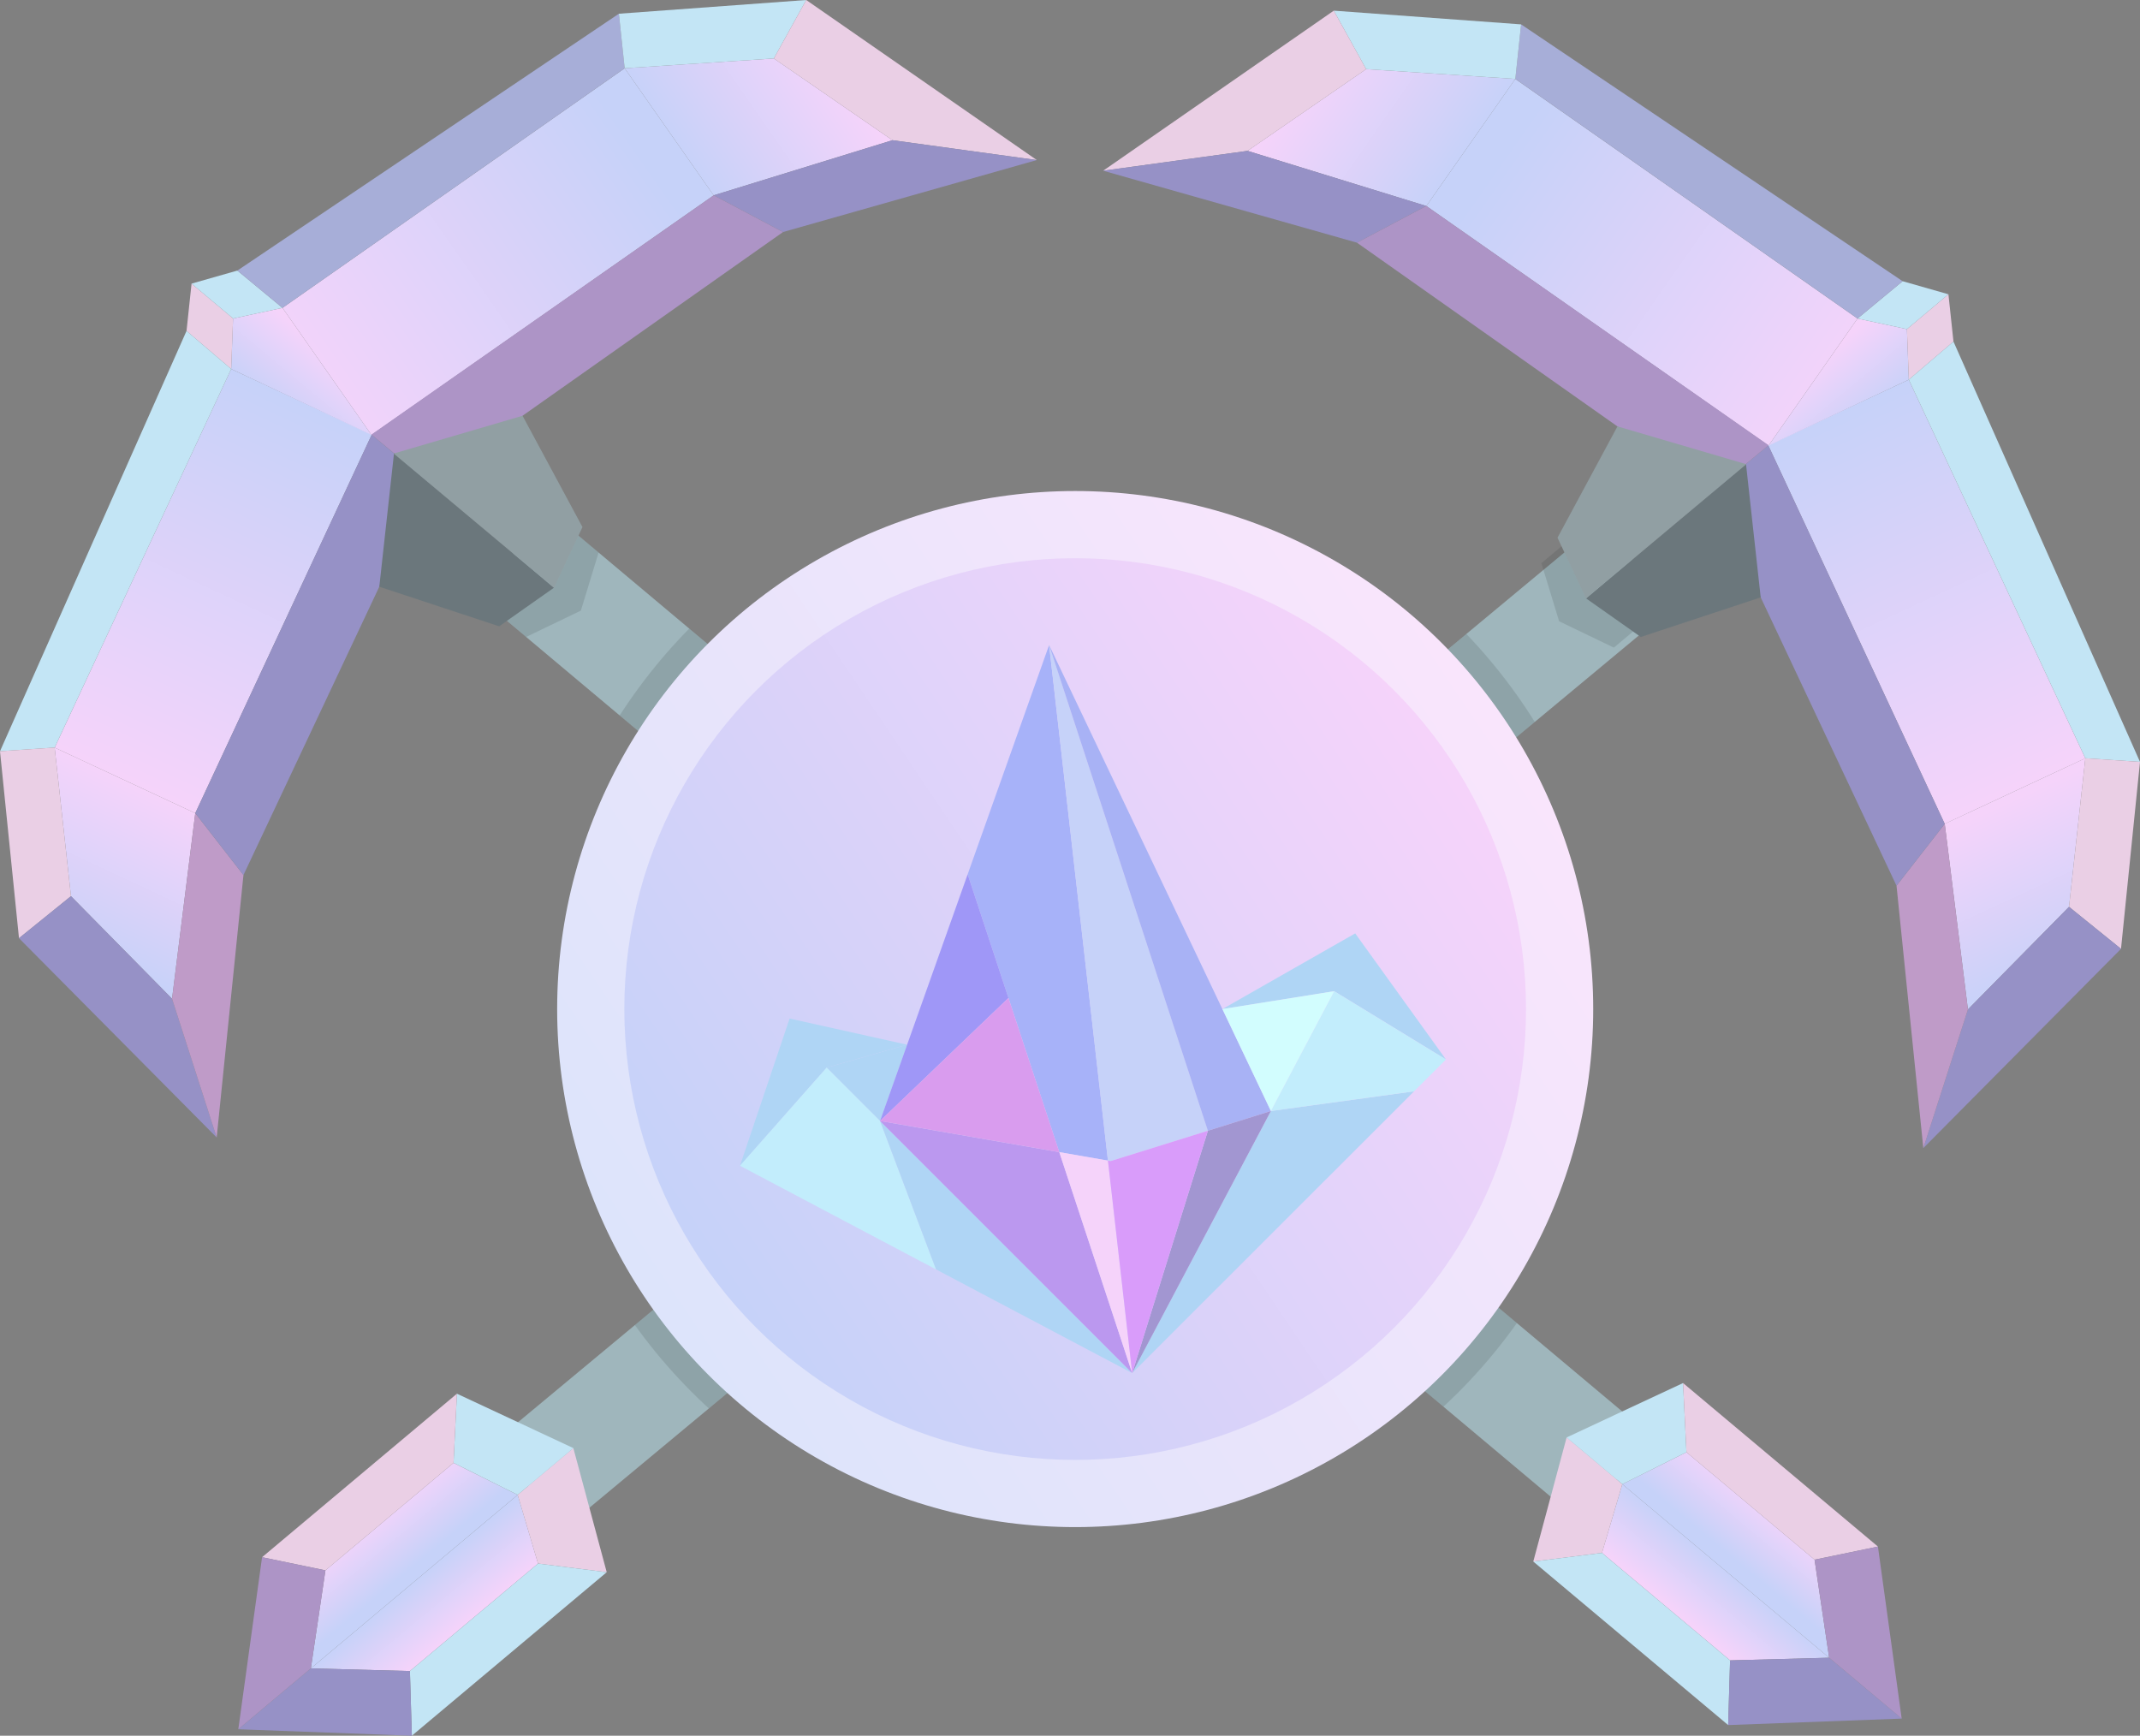 <svg xmlns="http://www.w3.org/2000/svg" xmlns:xlink="http://www.w3.org/1999/xlink" viewBox="0 0 1001.45 812.25"><rect x="0" y="0" width="1001.45" height="812.25" fill="#808080" stroke="none"/><defs><style>.cls-1{fill:none;}.cls-2{isolation:isolate;}.cls-3{fill:#9fb6bc;}.cls-20,.cls-4{mix-blend-mode:multiply;opacity:0.15;}.cls-5{clip-path:url(#clip-path);}.cls-20,.cls-6{fill:#323738;}.cls-7{fill:url(#Naamloos_verloop_2);}.cls-8{fill:url(#Naamloos_verloop_7);}.cls-9{fill:url(#Naamloos_verloop_7-2);}.cls-10{fill:url(#Naamloos_verloop_2-2);}.cls-11{fill:url(#Naamloos_verloop_7-3);}.cls-12{fill:#eacfe5;}.cls-13{fill:#c3e5f5;}.cls-14{fill:#9691c6;}.cls-15{fill:#bf9bc8;}.cls-16{fill:#a7aed8;}.cls-17{fill:#ad94c6;}.cls-18{fill:#6b777c;}.cls-19{fill:#919fa3;}.cls-21{fill:url(#Naamloos_verloop_2-3);}.cls-22{fill:url(#Naamloos_verloop_2-4);}.cls-23{clip-path:url(#clip-path-2);}.cls-24{fill:url(#Naamloos_verloop_2-5);}.cls-25{fill:url(#Naamloos_verloop_7-4);}.cls-26{fill:url(#Naamloos_verloop_7-5);}.cls-27{fill:url(#Naamloos_verloop_2-6);}.cls-28{fill:url(#Naamloos_verloop_7-6);}.cls-29{fill:url(#Naamloos_verloop_2-7);}.cls-30{fill:url(#Naamloos_verloop_2-8);}.cls-31{fill:url(#Naamloos_verloop_11);}.cls-32{fill:url(#Naamloos_verloop_7-7);}.cls-33{fill:#afd5f5;}.cls-34{fill:#c2edfc;}.cls-35{fill:#a7b2f9;}.cls-36{fill:#c6d2f9;}.cls-37{fill:#a8b2f5;}.cls-38{fill:#9f97f7;}.cls-39{fill:#bb98ef;}.cls-40{fill:#a296d1;}.cls-41{fill:#d99cee;}.cls-42{fill:#f5d3fa;}.cls-43{fill:#d99cfa;}.cls-44{fill:#d2fdfe;}</style><clipPath id="clip-path"><rect class="cls-1" x="472.26" y="138.67" width="52.07" height="673.88" transform="translate(-186.34 551.61) rotate(-50)"/></clipPath><linearGradient id="Naamloos_verloop_2" x1="-273.97" y1="2.45" x2="16.45" y2="2.45" gradientTransform="translate(186.45 274.15) scale(0.67 1)" gradientUnits="userSpaceOnUse"><stop offset="0" stop-color="#f5d3fa"/><stop offset="1" stop-color="#c6d2f9"/></linearGradient><linearGradient id="Naamloos_verloop_7" x1="-1064.97" y1="15.88" x2="-981.66" y2="15.88" gradientTransform="translate(471.12 -525.54) rotate(-65)" gradientUnits="userSpaceOnUse"><stop offset="0" stop-color="#c6d2f9"/><stop offset="1" stop-color="#f5d3fa"/></linearGradient><linearGradient id="Naamloos_verloop_7-2" x1="-5367.06" y1="-916.13" x2="-5076.64" y2="-916.13" gradientTransform="matrix(0.67, 0, 0, -1, 3747.93, -798.38)" xlink:href="#Naamloos_verloop_7"/><linearGradient id="Naamloos_verloop_2-2" x1="-4493.19" y1="-902.7" x2="-4409.84" y2="-902.7" gradientTransform="matrix(-0.82, 0.57, 0.57, 0.82, -2773.72, 3341.51)" xlink:href="#Naamloos_verloop_2"/><linearGradient id="Naamloos_verloop_7-3" x1="-581.88" y1="-419.31" x2="-544.53" y2="-419.31" gradientTransform="matrix(0.64, -0.77, 0.77, 0.64, 824.72, 14.33)" xlink:href="#Naamloos_verloop_7"/><linearGradient id="Naamloos_verloop_2-3" x1="-593.95" y1="450.2" x2="-563.19" y2="450.2" gradientTransform="matrix(0.64, -0.77, 0.77, 0.64, 824.72, 14.33)" xlink:href="#Naamloos_verloop_2"/><linearGradient id="Naamloos_verloop_2-4" x1="-3665.39" y1="450.2" x2="-3634.63" y2="450.2" gradientTransform="matrix(-0.64, 0.77, 0.77, 0.64, -1873.59, 3230.04)" xlink:href="#Naamloos_verloop_2"/><clipPath id="clip-path-2"><rect class="cls-1" x="477.11" y="143.66" width="52.07" height="673.88" transform="matrix(-0.64, -0.77, 0.77, -0.64, 458.41, 1174.97)"/></clipPath><linearGradient id="Naamloos_verloop_2-5" x1="-428.64" y1="-209" x2="-138.22" y2="-209" gradientTransform="matrix(0.67, 0, 0, -1, 1092.44, 72.58)" xlink:href="#Naamloos_verloop_2"/><linearGradient id="Naamloos_verloop_7-4" x1="-1169.08" y1="-195.57" x2="-1085.77" y2="-195.57" gradientTransform="matrix(-0.42, -0.91, -0.91, 0.42, 294.68, -525.54)" xlink:href="#Naamloos_verloop_7"/><linearGradient id="Naamloos_verloop_7-5" x1="-5076.03" y1="-1047.2" x2="-4785.62" y2="-1047.2" gradientTransform="translate(4087.33 1169.93) scale(0.67 1)" xlink:href="#Naamloos_verloop_7"/><linearGradient id="Naamloos_verloop_2-6" x1="-4297.3" y1="-1033.77" x2="-4213.95" y2="-1033.77" gradientTransform="matrix(0.82, 0.57, -0.57, 0.82, 3539.52, 3341.51)" xlink:href="#Naamloos_verloop_2"/><linearGradient id="Naamloos_verloop_7-6" x1="-737.17" y1="-596.61" x2="-699.82" y2="-596.61" gradientTransform="matrix(-0.64, -0.77, -0.77, 0.64, -58.92, 14.33)" xlink:href="#Naamloos_verloop_7"/><linearGradient id="Naamloos_verloop_2-7" x1="-749.24" y1="272.9" x2="-718.48" y2="272.9" gradientTransform="matrix(-0.64, -0.77, -0.77, 0.64, -58.92, 14.33)" xlink:href="#Naamloos_verloop_2"/><linearGradient id="Naamloos_verloop_2-8" x1="-3510.1" y1="272.9" x2="-3479.34" y2="272.9" gradientTransform="matrix(0.64, 0.77, -0.77, 0.64, 2639.39, 3230.04)" xlink:href="#Naamloos_verloop_2"/><linearGradient id="Naamloos_verloop_11" x1="305.38" y1="605.43" x2="701.59" y2="338.51" gradientUnits="userSpaceOnUse"><stop offset="0" stop-color="#dde4fb"/><stop offset="1" stop-color="#f9e5fc"/></linearGradient><linearGradient id="Naamloos_verloop_7-7" x1="331.03" y1="588.15" x2="675.86" y2="355.85" gradientTransform="matrix(1, 0, 0, 1, 0, 0)" xlink:href="#Naamloos_verloop_7"/></defs><g class="cls-2"><g id="Layer_2" data-name="Layer 2"><g id="Laag_1" data-name="Laag 1"><rect class="cls-3" x="472.26" y="138.67" width="52.07" height="673.88" transform="translate(-186.34 551.61) rotate(-50)"/><g class="cls-4"><g class="cls-5"><circle class="cls-6" cx="503.15" cy="472.2" r="253.61"/></g></g><rect class="cls-7" x="2.04" y="240.3" width="195.48" height="72.6" transform="translate(-193.07 250.14) rotate(-65)"/><polygon class="cls-8" points="25.57 349.84 33.21 419.37 80.51 467.38 91.38 380.52 25.57 349.84"/><rect class="cls-9" x="135.34" y="81.44" width="195.48" height="72.6" transform="translate(491.54 80.5) rotate(145)"/><polygon class="cls-10" points="292.32 31.94 362.14 27.36 417.64 65.61 333.96 91.42 292.32 31.94"/><polygon class="cls-11" points="108.19 172.67 109.07 149.04 132.19 144.07 173.84 203.54 108.19 172.67"/><polygon class="cls-12" points="89.64 132.72 109.07 149.04 108.19 172.67 87.29 154.85 89.64 132.72"/><polygon class="cls-13" points="89.64 132.72 109.07 149.04 132.19 144.07 111.09 126.61 89.64 132.72"/><polygon class="cls-13" points="87.29 154.85 0 351.55 25.57 349.84 108.19 172.67 87.29 154.85"/><polygon class="cls-12" points="0 351.55 8.89 439.04 33.21 419.37 25.57 349.84 0 351.55"/><polygon class="cls-14" points="8.89 439.04 101.4 532.3 80.51 467.38 33.21 419.37 8.89 439.04"/><polygon class="cls-15" points="101.4 532.3 80.51 467.38 91.38 380.52 113.93 409.49 101.4 532.3"/><polygon class="cls-14" points="173.92 203.44 200.55 225.6 113.93 409.49 91.38 380.52 173.92 203.44"/><polygon class="cls-16" points="111.09 126.61 289.62 6.42 292.32 31.94 132.19 144.07 111.09 126.61"/><polygon class="cls-13" points="289.62 6.42 377.29 0 362.14 27.36 292.32 31.94 289.62 6.42"/><polygon class="cls-12" points="377.29 0 485.19 74.9 417.64 65.61 362.14 27.36 377.29 0"/><polygon class="cls-14" points="485.19 74.9 417.64 65.61 333.99 91.39 366.43 108.58 485.19 74.9"/><polygon class="cls-17" points="173.83 203.36 200.59 225.55 366.43 108.58 333.99 91.39 173.83 203.36"/><polygon class="cls-18" points="184.39 212.06 177.5 274.56 233.61 293.09 259.25 275.03 184.39 212.06"/><polygon class="cls-19" points="184.24 212.24 244.53 194.55 272.58 246.65 259.25 275.03 184.24 212.24"/><polygon class="cls-20" points="237.23 290.54 259.25 275.03 270.7 250.65 280.13 258.56 271.83 285.74 246.2 298.07 237.23 290.54"/><polygon class="cls-21" points="759.19 694.53 855.98 775.75 809.62 776.99 749.67 726.69 759.19 694.53"/><polygon class="cls-22" points="759.19 694.53 855.98 775.75 849.16 729.87 789.21 679.57 759.19 694.53"/><polygon class="cls-12" points="759.19 694.53 733.13 672.67 717.52 730.74 749.67 726.69 759.19 694.53"/><polygon class="cls-13" points="809.62 776.99 808.72 807.26 717.52 730.74 749.67 726.69 809.62 776.99"/><polygon class="cls-14" points="808.72 807.26 889.93 804.23 855.98 775.75 809.62 776.99 808.72 807.26"/><polygon class="cls-13" points="759.19 694.53 733.14 672.66 787.61 647.2 789.21 679.57 759.19 694.53"/><polygon class="cls-12" points="849.16 729.87 878.81 723.73 787.61 647.2 789.21 679.57 849.16 729.87"/><polygon class="cls-17" points="878.81 723.73 889.93 804.24 855.98 775.75 849.16 729.87 878.81 723.73"/><rect class="cls-3" x="477.11" y="143.66" width="52.07" height="673.88" transform="matrix(-0.64, -0.77, 0.77, -0.64, 458.41, 1174.97)"/><g class="cls-4"><g class="cls-23"><circle class="cls-6" cx="503.15" cy="472.2" r="253.61"/></g></g><rect class="cls-24" x="803.92" y="245.28" width="195.48" height="72.6" transform="translate(1027.52 1217.78) rotate(-115)"/><polygon class="cls-25" points="975.87 354.83 968.24 424.36 920.93 472.37 910.07 385.51 975.87 354.83"/><rect class="cls-26" x="670.63" y="86.43" width="195.48" height="72.6" transform="translate(209.35 -418.52) rotate(35)"/><polygon class="cls-27" points="709.13 36.93 639.31 32.35 583.81 70.6 667.48 96.41 709.13 36.93"/><polygon class="cls-28" points="893.26 177.66 892.38 154.02 869.26 149.06 827.61 208.53 893.26 177.66"/><polygon class="cls-12" points="911.8 137.71 892.38 154.02 893.26 177.66 914.16 159.84 911.8 137.71"/><polygon class="cls-13" points="911.8 137.71 892.38 154.02 869.26 149.06 890.36 131.59 911.8 137.71"/><polygon class="cls-13" points="914.16 159.84 1001.45 356.54 975.87 354.83 893.26 177.66 914.16 159.84"/><polygon class="cls-12" points="1001.45 356.54 992.56 444.02 968.24 424.36 975.87 354.83 1001.45 356.54"/><polygon class="cls-14" points="992.56 444.02 900.05 537.28 920.93 472.37 968.24 424.36 992.56 444.02"/><polygon class="cls-15" points="900.05 537.28 920.93 472.37 910.07 385.51 887.51 414.48 900.05 537.28"/><polygon class="cls-14" points="827.52 208.42 800.9 230.59 887.51 414.48 910.07 385.51 827.52 208.42"/><polygon class="cls-16" points="890.36 131.59 711.83 11.41 709.13 36.93 869.26 149.06 890.36 131.59"/><polygon class="cls-13" points="711.83 11.41 624.16 4.99 639.31 32.35 709.13 36.93 711.83 11.41"/><polygon class="cls-12" points="624.16 4.99 516.25 79.89 583.81 70.6 639.31 32.35 624.16 4.99"/><polygon class="cls-14" points="516.25 79.89 583.81 70.6 667.46 96.38 635.01 113.56 516.25 79.89"/><polygon class="cls-17" points="827.62 208.35 800.86 230.54 635.01 113.56 667.46 96.38 827.62 208.35"/><polygon class="cls-18" points="817.06 217.05 823.95 279.55 767.84 298.08 742.2 280.02 817.06 217.05"/><polygon class="cls-19" points="817.21 217.23 756.92 199.53 728.86 251.63 742.2 280.02 817.21 217.23"/><polygon class="cls-20" points="764.22 295.53 742.2 280.02 730.75 255.64 721.32 263.55 729.62 290.73 755.24 303.06 764.22 295.53"/><polygon class="cls-29" points="242.26 699.52 145.47 780.74 191.83 781.98 251.78 731.68 242.26 699.52"/><polygon class="cls-30" points="242.25 699.52 145.47 780.74 152.29 734.86 212.24 684.56 242.25 699.52"/><polygon class="cls-12" points="242.25 699.52 268.31 677.66 283.93 735.73 251.78 731.68 242.25 699.52"/><polygon class="cls-13" points="191.83 781.98 192.73 812.25 283.93 735.73 251.78 731.68 191.83 781.98"/><polygon class="cls-14" points="192.73 812.25 111.52 809.22 145.47 780.74 191.83 781.98 192.73 812.25"/><polygon class="cls-13" points="242.26 699.52 268.31 677.65 213.83 652.19 212.24 684.55 242.26 699.52"/><polygon class="cls-12" points="152.29 734.86 122.64 728.71 213.83 652.19 212.24 684.55 152.29 734.86"/><polygon class="cls-17" points="122.64 728.71 111.52 809.22 145.47 780.73 152.29 734.86 122.64 728.71"/><circle class="cls-31" cx="503.15" cy="472.2" r="242.42"/><circle class="cls-32" cx="503.15" cy="472.2" r="210.98"/><polygon class="cls-33" points="424.5 488.88 369.51 476.63 346.29 545.52 386.86 499.59 424.5 488.88"/><polygon class="cls-33" points="411.83 524.56 424.5 488.88 386.86 499.59 411.83 524.56"/><polygon class="cls-34" points="411.83 524.56 386.86 499.59 346.29 545.52 438.05 594.04 411.83 524.56"/><polygon class="cls-33" points="411.83 524.56 411.83 524.56 438.05 594.04 529.82 642.55 411.83 524.56"/><polygon class="cls-33" points="529.82 642.55 661.74 510.7 594.74 519.91 529.82 642.55"/><polygon class="cls-33" points="634.19 436.79 572.06 472.2 624.36 463.84 676.66 495.79 634.19 436.79"/><polygon class="cls-34" points="624.36 463.84 594.74 519.91 661.74 510.7 676.66 495.79 624.36 463.84"/><polygon class="cls-35" points="471.93 467.01 471.93 467.01 495.72 539.16 518.48 543.12 490.95 301.84 452.84 409.12 471.93 467.01"/><polygon class="cls-36" points="519.76 543.34 565.25 529.15 490.95 301.84 518.48 543.12 519.76 543.34"/><polygon class="cls-37" points="594.74 519.91 594.74 519.91 490.95 301.84 565.25 529.15 594.74 519.91"/><polygon class="cls-38" points="452.84 409.12 452.84 409.12 411.83 524.56 471.93 467.01 452.84 409.12"/><polygon class="cls-39" points="411.83 524.56 529.82 642.55 495.72 539.16 411.83 524.56"/><polygon class="cls-40" points="565.25 529.15 565.25 529.15 529.82 642.56 594.74 519.91 565.25 529.15"/><polygon class="cls-41" points="471.93 467.01 411.83 524.56 495.72 539.16 471.93 467.01"/><polygon class="cls-42" points="495.72 539.16 529.82 642.55 518.48 543.12 495.72 539.16"/><polygon class="cls-43" points="565.25 529.15 519.76 543.34 518.48 543.12 529.82 642.56 565.25 529.15"/><polygon class="cls-44" points="572.06 472.2 594.74 519.91 624.36 463.84 572.06 472.2"/></g></g></g></svg>